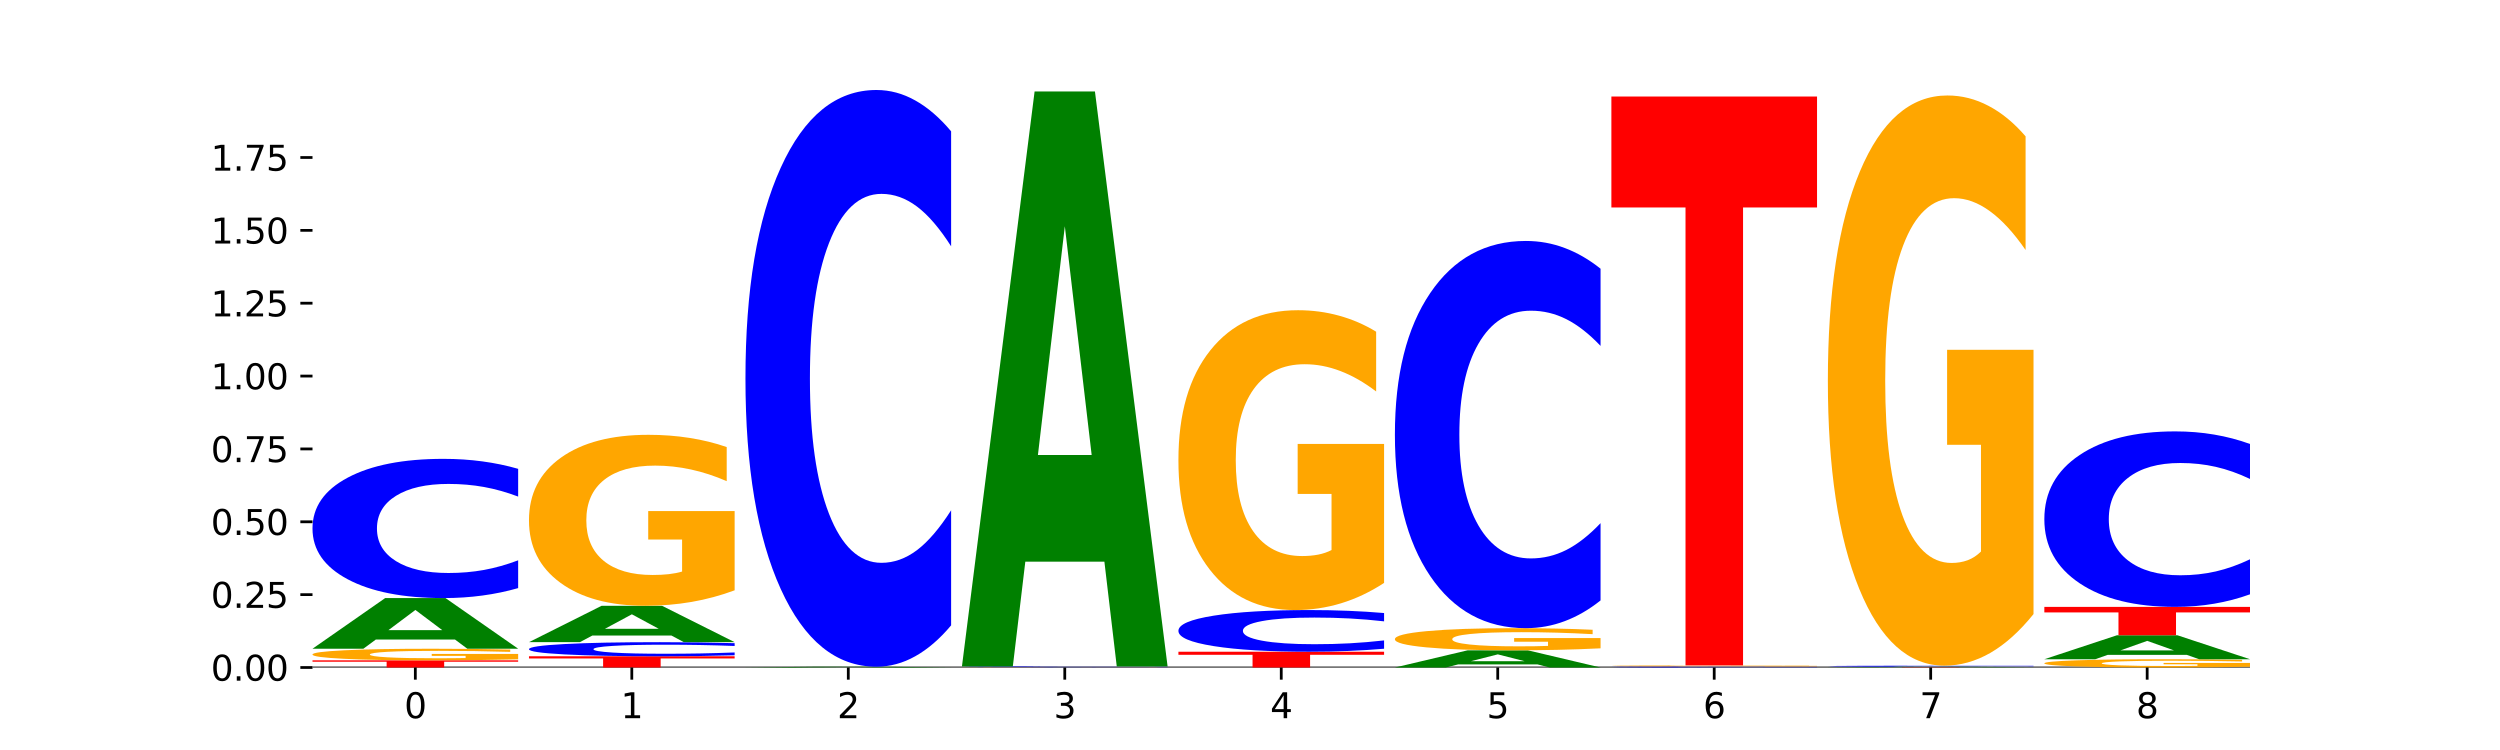 <?xml version="1.0" encoding="utf-8" standalone="no"?>
<!DOCTYPE svg PUBLIC "-//W3C//DTD SVG 1.1//EN"
  "http://www.w3.org/Graphics/SVG/1.1/DTD/svg11.dtd">
<svg xmlns:xlink="http://www.w3.org/1999/xlink" width="720pt" height="216pt" viewBox="0 0 720 216" xmlns="http://www.w3.org/2000/svg" version="1.1">
 <defs>
  <style type="text/css">*{stroke-linejoin: round; stroke-linecap: butt}</style>
 </defs>
 <g id="figure_1">
  <g id="patch_1">
   <path d="M 0 216 
L 720 216 
L 720 0 
L 0 0 
z
" style="fill: #ffffff"/>
  </g>
  <g id="axes_1">
   <g id="patch_2">
    <path d="M 90 192.24 
L 648 192.24 
L 648 25.92 
L 90 25.92 
z
" style="fill: #ffffff"/>
   </g>
   <g id="line2d_1">
    <path d="M 90 192.24 
L 648 192.24 
" clip-path="url(#pb418284da9)" style="fill: none; stroke: #000000; stroke-width: 0.5; stroke-linecap: square"/>
   </g>
   <g id="patch_3">
    <path d="M 90 190.185 
L 149.229 190.185 
L 149.229 190.586 
L 127.92 190.586 
L 127.92 192.24 
L 111.35 192.24 
L 111.35 190.586 
L 90 190.586 
L 90 190.185 
z
" clip-path="url(#pb418284da9)" style="fill: #ff0000"/>
   </g>
   <g id="patch_4">
    <path d="M 149.229 189.882 
Q 143.256 190.034 136.831 190.11 
Q 130.406 190.185 123.557 190.185 
Q 108.079 190.185 99.04 189.734 
Q 90 189.283 90 188.511 
Q 90 187.73 99.199 187.282 
Q 108.411 186.834 124.433 186.834 
Q 130.605 186.834 136.26 186.895 
Q 141.928 186.956 146.946 187.075 
L 146.946 187.743 
Q 141.769 187.59 136.645 187.514 
Q 131.521 187.438 126.371 187.438 
Q 116.84 187.438 111.677 187.716 
Q 106.513 187.994 106.513 188.511 
Q 106.513 189.023 111.491 189.303 
Q 116.469 189.582 125.628 189.582 
Q 128.123 189.582 130.26 189.566 
Q 132.397 189.549 134.097 189.514 
L 134.097 188.887 
L 124.34 188.887 
L 124.34 188.329 
L 149.229 188.329 
L 149.229 189.882 
z
" clip-path="url(#pb418284da9)" style="fill: #ffa600"/>
   </g>
   <g id="patch_5">
    <path d="M 131.028 184.177 
L 108.249 184.177 
L 104.653 186.834 
L 90 186.834 
L 110.926 172.247 
L 128.303 172.247 
L 149.229 186.834 
L 134.588 186.834 
L 131.028 184.177 
z
M 111.882 181.47 
L 127.359 181.47 
L 119.633 175.667 
L 111.882 181.47 
z
" clip-path="url(#pb418284da9)" style="fill: #008000"/>
   </g>
   <g id="patch_6">
    <path d="M 149.229 169.373 
Q 144.275 170.797 138.917 171.518 
Q 133.56 172.247 127.725 172.247 
Q 110.325 172.247 100.163 166.846 
Q 90 161.446 90 152.21 
Q 90 142.942 100.163 137.55 
Q 110.325 132.149 127.725 132.149 
Q 133.56 132.149 138.917 132.878 
Q 144.275 133.599 149.229 135.023 
L 149.229 143.016 
Q 144.23 141.128 139.38 140.25 
Q 134.53 139.372 129.173 139.372 
Q 119.562 139.372 114.056 142.793 
Q 108.564 146.205 108.564 152.21 
Q 108.564 158.191 114.056 161.612 
Q 119.562 165.024 129.173 165.024 
Q 134.53 165.024 139.38 164.146 
Q 144.23 163.26 149.229 161.371 
L 149.229 169.373 
z
" clip-path="url(#pb418284da9)" style="fill: #0000ff"/>
   </g>
   <g id="patch_7">
    <path d="M 152.346 189.012 
L 211.575 189.012 
L 211.575 189.642 
L 190.267 189.642 
L 190.267 192.24 
L 173.696 192.24 
L 173.696 189.642 
L 152.346 189.642 
L 152.346 189.012 
z
" clip-path="url(#pb418284da9)" style="fill: #ff0000"/>
   </g>
   <g id="patch_8">
    <path d="M 211.575 188.72 
Q 206.621 188.865 201.264 188.938 
Q 195.906 189.012 190.071 189.012 
Q 172.671 189.012 162.509 188.464 
Q 152.346 187.916 152.346 186.979 
Q 152.346 186.038 162.509 185.491 
Q 172.671 184.943 190.071 184.943 
Q 195.906 184.943 201.264 185.017 
Q 206.621 185.09 211.575 185.235 
L 211.575 186.046 
Q 206.576 185.854 201.726 185.765 
Q 196.876 185.676 191.519 185.676 
Q 181.909 185.676 176.402 186.023 
Q 170.91 186.369 170.91 186.979 
Q 170.91 187.586 176.402 187.933 
Q 181.909 188.279 191.519 188.279 
Q 196.876 188.279 201.726 188.19 
Q 206.576 188.1 211.575 187.908 
L 211.575 188.72 
z
" clip-path="url(#pb418284da9)" style="fill: #0000ff"/>
   </g>
   <g id="patch_9">
    <path d="M 193.374 183.034 
L 170.596 183.034 
L 166.999 184.943 
L 152.346 184.943 
L 173.272 174.463 
L 190.65 174.463 
L 211.575 184.943 
L 196.935 184.943 
L 193.374 183.034 
z
M 174.229 181.089 
L 189.705 181.089 
L 181.979 176.92 
L 174.229 181.089 
z
" clip-path="url(#pb418284da9)" style="fill: #008000"/>
   </g>
   <g id="patch_10">
    <path d="M 211.575 170.009 
Q 205.602 172.236 199.177 173.355 
Q 192.753 174.463 185.903 174.463 
Q 170.426 174.463 161.386 167.832 
Q 152.346 161.2 152.346 149.86 
Q 152.346 138.387 161.545 131.806 
Q 170.758 125.225 186.779 125.225 
Q 192.952 125.225 198.607 126.121 
Q 204.275 127.005 209.292 128.755 
L 209.292 138.57 
Q 204.115 136.322 198.992 135.213 
Q 193.868 134.095 188.717 134.095 
Q 179.187 134.095 174.023 138.183 
Q 168.859 142.262 168.859 149.86 
Q 168.859 157.386 173.837 161.495 
Q 178.815 165.594 187.974 165.594 
Q 190.47 165.594 192.607 165.36 
Q 194.744 165.116 196.443 164.608 
L 196.443 155.393 
L 186.686 155.393 
L 186.686 147.185 
L 211.575 147.185 
L 211.575 170.009 
z
" clip-path="url(#pb418284da9)" style="fill: #ffa600"/>
   </g>
   <g id="patch_11">
    <path d="M 255.721 192.198 
L 232.942 192.198 
L 229.346 192.24 
L 214.693 192.24 
L 235.618 192.01 
L 252.996 192.01 
L 273.922 192.24 
L 259.281 192.24 
L 255.721 192.198 
z
M 236.575 192.155 
L 252.051 192.155 
L 244.325 192.064 
L 236.575 192.155 
z
" clip-path="url(#pb418284da9)" style="fill: #008000"/>
   </g>
   <g id="patch_12">
    <path d="M 273.922 180.105 
Q 268.967 186.006 263.61 188.991 
Q 258.253 192.01 252.418 192.01 
Q 235.018 192.01 224.855 169.64 
Q 214.693 147.271 214.693 109.016 
Q 214.693 70.625 224.855 48.289 
Q 235.018 25.92 252.418 25.92 
Q 258.253 25.92 263.61 28.939 
Q 268.967 31.924 273.922 37.825 
L 273.922 70.933 
Q 268.923 63.111 264.073 59.474 
Q 259.223 55.837 253.865 55.837 
Q 244.255 55.837 238.748 70.007 
Q 233.257 84.142 233.257 109.016 
Q 233.257 133.788 238.748 147.957 
Q 244.255 162.093 253.865 162.093 
Q 259.223 162.093 264.073 158.456 
Q 268.923 154.785 273.922 146.962 
L 273.922 180.105 
z
" clip-path="url(#pb418284da9)" style="fill: #0000ff"/>
   </g>
   <g id="patch_13">
    <path d="M 336.268 192.233 
Q 330.295 192.237 323.87 192.238 
Q 317.445 192.24 310.596 192.24 
Q 295.118 192.24 286.079 192.23 
Q 277.039 192.219 277.039 192.202 
Q 277.039 192.184 286.238 192.174 
Q 295.45 192.164 311.472 192.164 
Q 317.645 192.164 323.299 192.165 
Q 328.967 192.166 333.985 192.169 
L 333.985 192.184 
Q 328.808 192.181 323.684 192.179 
Q 318.561 192.177 313.41 192.177 
Q 303.879 192.177 298.716 192.184 
Q 293.552 192.19 293.552 192.202 
Q 293.552 192.213 298.53 192.22 
Q 303.508 192.226 312.667 192.226 
Q 315.162 192.226 317.299 192.226 
Q 319.437 192.225 321.136 192.225 
L 321.136 192.21 
L 311.379 192.21 
L 311.379 192.198 
L 336.268 192.198 
L 336.268 192.233 
z
" clip-path="url(#pb418284da9)" style="fill: #ffa600"/>
   </g>
   <g id="patch_14">
    <path d="M 336.268 192.147 
Q 331.314 192.155 325.956 192.159 
Q 320.599 192.164 314.764 192.164 
Q 297.364 192.164 287.202 192.133 
Q 277.039 192.102 277.039 192.049 
Q 277.039 191.996 287.202 191.965 
Q 297.364 191.934 314.764 191.934 
Q 320.599 191.934 325.956 191.938 
Q 331.314 191.943 336.268 191.951 
L 336.268 191.996 
Q 331.269 191.986 326.419 191.981 
Q 321.569 191.976 316.212 191.976 
Q 306.601 191.976 301.095 191.995 
Q 295.603 192.015 295.603 192.049 
Q 295.603 192.083 301.095 192.103 
Q 306.601 192.122 316.212 192.122 
Q 321.569 192.122 326.419 192.117 
Q 331.269 192.112 336.268 192.101 
L 336.268 192.147 
z
" clip-path="url(#pb418284da9)" style="fill: #0000ff"/>
   </g>
   <g id="patch_15">
    <path d="M 318.067 161.768 
L 295.289 161.768 
L 291.692 191.934 
L 277.039 191.934 
L 297.965 26.339 
L 315.342 26.339 
L 336.268 191.934 
L 321.627 191.934 
L 318.067 161.768 
z
M 298.922 131.034 
L 314.398 131.034 
L 306.672 65.165 
L 298.922 131.034 
z
" clip-path="url(#pb418284da9)" style="fill: #008000"/>
   </g>
   <g id="patch_16">
    <path d="M 339.385 187.695 
L 398.615 187.695 
L 398.615 188.582 
L 377.306 188.582 
L 377.306 192.24 
L 360.735 192.24 
L 360.735 188.582 
L 339.385 188.582 
L 339.385 187.695 
z
" clip-path="url(#pb418284da9)" style="fill: #ff0000"/>
   </g>
   <g id="patch_17">
    <path d="M 398.615 186.835 
Q 393.66 187.261 388.303 187.477 
Q 382.945 187.695 377.111 187.695 
Q 359.71 187.695 349.548 186.079 
Q 339.385 184.463 339.385 181.699 
Q 339.385 178.925 349.548 177.311 
Q 359.71 175.695 377.111 175.695 
Q 382.945 175.695 388.303 175.913 
Q 393.66 176.129 398.615 176.555 
L 398.615 178.947 
Q 393.615 178.382 388.765 178.119 
Q 383.915 177.857 378.558 177.857 
Q 368.948 177.857 363.441 178.88 
Q 357.95 179.902 357.95 181.699 
Q 357.95 183.489 363.441 184.512 
Q 368.948 185.534 378.558 185.534 
Q 383.915 185.534 388.765 185.271 
Q 393.615 185.006 398.615 184.44 
L 398.615 186.835 
z
" clip-path="url(#pb418284da9)" style="fill: #0000ff"/>
   </g>
   <g id="patch_18">
    <path d="M 398.615 167.882 
Q 392.641 171.789 386.217 173.751 
Q 379.792 175.695 372.942 175.695 
Q 357.465 175.695 348.425 164.065 
Q 339.385 152.435 339.385 132.546 
Q 339.385 112.425 348.584 100.884 
Q 357.797 89.343 373.818 89.343 
Q 379.991 89.343 385.646 90.913 
Q 391.314 92.465 396.331 95.533 
L 396.331 112.746 
Q 391.154 108.804 386.031 106.86 
Q 380.907 104.897 375.757 104.897 
Q 366.226 104.897 361.062 112.068 
Q 355.898 119.221 355.898 132.546 
Q 355.898 145.746 360.876 152.952 
Q 365.854 160.141 375.013 160.141 
Q 377.509 160.141 379.646 159.73 
Q 381.783 159.302 383.482 158.41 
L 383.482 142.25 
L 373.726 142.25 
L 373.726 127.854 
L 398.615 127.854 
L 398.615 167.882 
z
" clip-path="url(#pb418284da9)" style="fill: #ffa600"/>
   </g>
   <g id="patch_19">
    <path d="M 442.76 191.34 
L 419.981 191.34 
L 416.385 192.24 
L 401.732 192.24 
L 422.658 187.297 
L 440.035 187.297 
L 460.961 192.24 
L 446.32 192.24 
L 442.76 191.34 
z
M 423.614 190.422 
L 439.091 190.422 
L 431.365 188.456 
L 423.614 190.422 
z
" clip-path="url(#pb418284da9)" style="fill: #008000"/>
   </g>
   <g id="patch_20">
    <path d="M 460.961 186.72 
Q 454.988 187.009 448.563 187.154 
Q 442.138 187.297 435.289 187.297 
Q 419.811 187.297 410.772 186.438 
Q 401.732 185.578 401.732 184.107 
Q 401.732 182.62 410.931 181.767 
Q 420.143 180.913 436.165 180.913 
Q 442.337 180.913 447.992 181.029 
Q 453.66 181.144 458.678 181.371 
L 458.678 182.643 
Q 453.501 182.352 448.377 182.208 
Q 443.253 182.063 438.103 182.063 
Q 428.572 182.063 423.408 182.593 
Q 418.245 183.122 418.245 184.107 
Q 418.245 185.083 423.223 185.616 
Q 428.2 186.147 437.36 186.147 
Q 439.855 186.147 441.992 186.117 
Q 444.129 186.085 445.828 186.02 
L 445.828 184.825 
L 436.072 184.825 
L 436.072 183.76 
L 460.961 183.76 
L 460.961 186.72 
z
" clip-path="url(#pb418284da9)" style="fill: #ffa600"/>
   </g>
   <g id="patch_21">
    <path d="M 460.961 172.92 
Q 456.006 176.882 450.649 178.886 
Q 445.292 180.913 439.457 180.913 
Q 422.057 180.913 411.894 165.894 
Q 401.732 150.875 401.732 125.19 
Q 401.732 99.413 411.894 84.417 
Q 422.057 69.397 439.457 69.397 
Q 445.292 69.397 450.649 71.424 
Q 456.006 73.428 460.961 77.391 
L 460.961 99.62 
Q 455.962 94.368 451.112 91.926 
Q 446.262 89.484 440.904 89.484 
Q 431.294 89.484 425.788 98.998 
Q 420.296 108.489 420.296 125.19 
Q 420.296 141.822 425.788 151.335 
Q 431.294 160.826 440.904 160.826 
Q 446.262 160.826 451.112 158.384 
Q 455.962 155.919 460.961 150.667 
L 460.961 172.92 
z
" clip-path="url(#pb418284da9)" style="fill: #0000ff"/>
   </g>
   <g id="patch_22">
    <path d="M 523.307 192.218 
Q 518.353 192.229 512.996 192.234 
Q 507.638 192.24 501.803 192.24 
Q 484.403 192.24 474.241 192.199 
Q 464.078 192.158 464.078 192.089 
Q 464.078 192.019 474.241 191.978 
Q 484.403 191.937 501.803 191.937 
Q 507.638 191.937 512.996 191.943 
Q 518.353 191.948 523.307 191.959 
L 523.307 192.019 
Q 518.308 192.005 513.458 191.999 
Q 508.608 191.992 503.251 191.992 
Q 493.641 191.992 488.134 192.018 
Q 482.642 192.043 482.642 192.089 
Q 482.642 192.134 488.134 192.16 
Q 493.641 192.185 503.251 192.185 
Q 508.608 192.185 513.458 192.179 
Q 518.308 192.172 523.307 192.158 
L 523.307 192.218 
z
" clip-path="url(#pb418284da9)" style="fill: #0000ff"/>
   </g>
   <g id="patch_23">
    <path d="M 523.307 191.91 
Q 517.334 191.924 510.909 191.931 
Q 504.485 191.937 497.635 191.937 
Q 482.158 191.937 473.118 191.897 
Q 464.078 191.856 464.078 191.786 
Q 464.078 191.716 473.277 191.675 
Q 482.489 191.635 498.511 191.635 
Q 504.684 191.635 510.338 191.64 
Q 516.007 191.646 521.024 191.657 
L 521.024 191.717 
Q 515.847 191.703 510.723 191.696 
Q 505.6 191.689 500.449 191.689 
Q 490.918 191.689 485.755 191.714 
Q 480.591 191.74 480.591 191.786 
Q 480.591 191.832 485.569 191.858 
Q 490.547 191.883 499.706 191.883 
Q 502.201 191.883 504.339 191.881 
Q 506.476 191.88 508.175 191.877 
L 508.175 191.82 
L 498.418 191.82 
L 498.418 191.77 
L 523.307 191.77 
L 523.307 191.91 
z
" clip-path="url(#pb418284da9)" style="fill: #ffa600"/>
   </g>
   <g id="patch_24">
    <path d="M 464.078 27.799 
L 523.307 27.799 
L 523.307 59.752 
L 501.999 59.752 
L 501.999 191.635 
L 485.428 191.635 
L 485.428 59.752 
L 464.078 59.752 
L 464.078 27.799 
z
" clip-path="url(#pb418284da9)" style="fill: #ff0000"/>
   </g>
   <g id="patch_25">
    <path d="M 526.425 192.164 
L 585.654 192.164 
L 585.654 192.179 
L 564.345 192.179 
L 564.345 192.24 
L 547.775 192.24 
L 547.775 192.179 
L 526.425 192.179 
L 526.425 192.164 
z
" clip-path="url(#pb418284da9)" style="fill: #ff0000"/>
   </g>
   <g id="patch_26">
    <path d="M 567.453 192.137 
L 544.674 192.137 
L 541.077 192.164 
L 526.425 192.164 
L 547.35 192.013 
L 564.728 192.013 
L 585.654 192.164 
L 571.013 192.164 
L 567.453 192.137 
z
M 548.307 192.108 
L 563.783 192.108 
L 556.057 192.048 
L 548.307 192.108 
z
" clip-path="url(#pb418284da9)" style="fill: #008000"/>
   </g>
   <g id="patch_27">
    <path d="M 585.654 191.991 
Q 580.699 192.002 575.342 192.007 
Q 569.985 192.013 564.15 192.013 
Q 546.75 192.013 536.587 191.972 
Q 526.425 191.931 526.425 191.861 
Q 526.425 191.791 536.587 191.75 
Q 546.75 191.709 564.15 191.709 
Q 569.985 191.709 575.342 191.715 
Q 580.699 191.72 585.654 191.731 
L 585.654 191.792 
Q 580.654 191.777 575.805 191.771 
Q 570.955 191.764 565.597 191.764 
Q 555.987 191.764 550.48 191.79 
Q 544.989 191.816 544.989 191.861 
Q 544.989 191.906 550.48 191.932 
Q 555.987 191.958 565.597 191.958 
Q 570.955 191.958 575.805 191.951 
Q 580.654 191.945 585.654 191.93 
L 585.654 191.991 
z
" clip-path="url(#pb418284da9)" style="fill: #0000ff"/>
   </g>
   <g id="patch_28">
    <path d="M 585.654 176.852 
Q 579.68 184.281 573.256 188.012 
Q 566.831 191.709 559.982 191.709 
Q 544.504 191.709 535.464 169.593 
Q 526.425 147.477 526.425 109.655 
Q 526.425 71.392 535.624 49.445 
Q 544.836 27.498 560.858 27.498 
Q 567.03 27.498 572.685 30.483 
Q 578.353 33.434 583.37 39.269 
L 583.37 72.003 
Q 578.194 64.506 573.07 60.809 
Q 567.946 57.077 562.796 57.077 
Q 553.265 57.077 548.101 70.714 
Q 542.938 84.316 542.938 109.655 
Q 542.938 134.756 547.915 148.46 
Q 552.893 162.13 562.052 162.13 
Q 564.548 162.13 566.685 161.35 
Q 568.822 160.536 570.521 158.84 
L 570.521 128.108 
L 560.765 128.108 
L 560.765 100.734 
L 585.654 100.734 
L 585.654 176.852 
z
" clip-path="url(#pb418284da9)" style="fill: #ffa600"/>
   </g>
   <g id="patch_29">
    <path d="M 648 192.025 
Q 642.027 192.132 635.602 192.186 
Q 629.177 192.24 622.328 192.24 
Q 606.85 192.24 597.811 191.919 
Q 588.771 191.599 588.771 191.051 
Q 588.771 190.496 597.97 190.178 
Q 607.182 189.86 623.204 189.86 
Q 629.376 189.86 635.031 189.903 
Q 640.699 189.946 645.717 190.03 
L 645.717 190.505 
Q 640.54 190.396 635.416 190.343 
Q 630.292 190.289 625.142 190.289 
Q 615.611 190.289 610.448 190.486 
Q 605.284 190.683 605.284 191.051 
Q 605.284 191.414 610.262 191.613 
Q 615.24 191.811 624.399 191.811 
Q 626.894 191.811 629.031 191.8 
Q 631.168 191.788 632.868 191.764 
L 632.868 191.318 
L 623.111 191.318 
L 623.111 190.921 
L 648 190.921 
L 648 192.025 
z
" clip-path="url(#pb418284da9)" style="fill: #ffa600"/>
   </g>
   <g id="patch_30">
    <path d="M 629.799 188.602 
L 607.02 188.602 
L 603.424 189.86 
L 588.771 189.86 
L 609.697 182.952 
L 627.074 182.952 
L 648 189.86 
L 633.359 189.86 
L 629.799 188.602 
z
M 610.653 187.32 
L 626.13 187.32 
L 618.404 184.572 
L 610.653 187.32 
z
" clip-path="url(#pb418284da9)" style="fill: #008000"/>
   </g>
   <g id="patch_31">
    <path d="M 588.771 174.785 
L 648 174.785 
L 648 176.378 
L 626.691 176.378 
L 626.691 182.952 
L 610.121 182.952 
L 610.121 176.378 
L 588.771 176.378 
L 588.771 174.785 
z
" clip-path="url(#pb418284da9)" style="fill: #ff0000"/>
   </g>
   <g id="patch_32">
    <path d="M 648 171.162 
Q 643.046 172.958 637.688 173.866 
Q 632.331 174.785 626.496 174.785 
Q 609.096 174.785 598.933 167.978 
Q 588.771 161.17 588.771 149.528 
Q 588.771 137.845 598.933 131.048 
Q 609.096 124.24 626.496 124.24 
Q 632.331 124.24 637.688 125.159 
Q 643.046 126.067 648 127.863 
L 648 137.939 
Q 643.001 135.558 638.151 134.452 
Q 633.301 133.345 627.944 133.345 
Q 618.333 133.345 612.827 137.657 
Q 607.335 141.959 607.335 149.528 
Q 607.335 157.067 612.827 161.379 
Q 618.333 165.68 627.944 165.68 
Q 633.301 165.68 638.151 164.574 
Q 643.001 163.457 648 161.076 
L 648 171.162 
z
" clip-path="url(#pb418284da9)" style="fill: #0000ff"/>
   </g>
   <g id="matplotlib.axis_1">
    <g id="xtick_1">
     <g id="line2d_2">
      <defs>
       <path id="m110e5402ca" d="M 0 0 
L 0 3.5 
" style="stroke: #000000; stroke-width: 0.8"/>
      </defs>
      <g>
       <use xlink:href="#m110e5402ca" x="119.615" y="192.24" style="stroke: #000000; stroke-width: 0.8"/>
      </g>
     </g>
     <g id="text_1">
      <!-- 0 -->
      <g transform="translate(116.433 206.838) scale(0.1 -0.1)">
       <defs>
        <path id="DejaVuSans-30" d="M 2034 4250 
Q 1547 4250 1301 3770 
Q 1056 3291 1056 2328 
Q 1056 1369 1301 889 
Q 1547 409 2034 409 
Q 2525 409 2770 889 
Q 3016 1369 3016 2328 
Q 3016 3291 2770 3770 
Q 2525 4250 2034 4250 
z
M 2034 4750 
Q 2819 4750 3233 4129 
Q 3647 3509 3647 2328 
Q 3647 1150 3233 529 
Q 2819 -91 2034 -91 
Q 1250 -91 836 529 
Q 422 1150 422 2328 
Q 422 3509 836 4129 
Q 1250 4750 2034 4750 
z
" transform="scale(0.016)"/>
       </defs>
       <use xlink:href="#DejaVuSans-30"/>
      </g>
     </g>
    </g>
    <g id="xtick_2">
     <g id="line2d_3">
      <g>
       <use xlink:href="#m110e5402ca" x="181.961" y="192.24" style="stroke: #000000; stroke-width: 0.8"/>
      </g>
     </g>
     <g id="text_2">
      <!-- 1 -->
      <g transform="translate(178.78 206.838) scale(0.1 -0.1)">
       <defs>
        <path id="DejaVuSans-31" d="M 794 531 
L 1825 531 
L 1825 4091 
L 703 3866 
L 703 4441 
L 1819 4666 
L 2450 4666 
L 2450 531 
L 3481 531 
L 3481 0 
L 794 0 
L 794 531 
z
" transform="scale(0.016)"/>
       </defs>
       <use xlink:href="#DejaVuSans-31"/>
      </g>
     </g>
    </g>
    <g id="xtick_3">
     <g id="line2d_4">
      <g>
       <use xlink:href="#m110e5402ca" x="244.307" y="192.24" style="stroke: #000000; stroke-width: 0.8"/>
      </g>
     </g>
     <g id="text_3">
      <!-- 2 -->
      <g transform="translate(241.126 206.838) scale(0.1 -0.1)">
       <defs>
        <path id="DejaVuSans-32" d="M 1228 531 
L 3431 531 
L 3431 0 
L 469 0 
L 469 531 
Q 828 903 1448 1529 
Q 2069 2156 2228 2338 
Q 2531 2678 2651 2914 
Q 2772 3150 2772 3378 
Q 2772 3750 2511 3984 
Q 2250 4219 1831 4219 
Q 1534 4219 1204 4116 
Q 875 4013 500 3803 
L 500 4441 
Q 881 4594 1212 4672 
Q 1544 4750 1819 4750 
Q 2544 4750 2975 4387 
Q 3406 4025 3406 3419 
Q 3406 3131 3298 2873 
Q 3191 2616 2906 2266 
Q 2828 2175 2409 1742 
Q 1991 1309 1228 531 
z
" transform="scale(0.016)"/>
       </defs>
       <use xlink:href="#DejaVuSans-32"/>
      </g>
     </g>
    </g>
    <g id="xtick_4">
     <g id="line2d_5">
      <g>
       <use xlink:href="#m110e5402ca" x="306.654" y="192.24" style="stroke: #000000; stroke-width: 0.8"/>
      </g>
     </g>
     <g id="text_4">
      <!-- 3 -->
      <g transform="translate(303.472 206.838) scale(0.1 -0.1)">
       <defs>
        <path id="DejaVuSans-33" d="M 2597 2516 
Q 3050 2419 3304 2112 
Q 3559 1806 3559 1356 
Q 3559 666 3084 287 
Q 2609 -91 1734 -91 
Q 1441 -91 1130 -33 
Q 819 25 488 141 
L 488 750 
Q 750 597 1062 519 
Q 1375 441 1716 441 
Q 2309 441 2620 675 
Q 2931 909 2931 1356 
Q 2931 1769 2642 2001 
Q 2353 2234 1838 2234 
L 1294 2234 
L 1294 2753 
L 1863 2753 
Q 2328 2753 2575 2939 
Q 2822 3125 2822 3475 
Q 2822 3834 2567 4026 
Q 2313 4219 1838 4219 
Q 1578 4219 1281 4162 
Q 984 4106 628 3988 
L 628 4550 
Q 988 4650 1302 4700 
Q 1616 4750 1894 4750 
Q 2613 4750 3031 4423 
Q 3450 4097 3450 3541 
Q 3450 3153 3228 2886 
Q 3006 2619 2597 2516 
z
" transform="scale(0.016)"/>
       </defs>
       <use xlink:href="#DejaVuSans-33"/>
      </g>
     </g>
    </g>
    <g id="xtick_5">
     <g id="line2d_6">
      <g>
       <use xlink:href="#m110e5402ca" x="369" y="192.24" style="stroke: #000000; stroke-width: 0.8"/>
      </g>
     </g>
     <g id="text_5">
      <!-- 4 -->
      <g transform="translate(365.819 206.838) scale(0.1 -0.1)">
       <defs>
        <path id="DejaVuSans-34" d="M 2419 4116 
L 825 1625 
L 2419 1625 
L 2419 4116 
z
M 2253 4666 
L 3047 4666 
L 3047 1625 
L 3713 1625 
L 3713 1100 
L 3047 1100 
L 3047 0 
L 2419 0 
L 2419 1100 
L 313 1100 
L 313 1709 
L 2253 4666 
z
" transform="scale(0.016)"/>
       </defs>
       <use xlink:href="#DejaVuSans-34"/>
      </g>
     </g>
    </g>
    <g id="xtick_6">
     <g id="line2d_7">
      <g>
       <use xlink:href="#m110e5402ca" x="431.346" y="192.24" style="stroke: #000000; stroke-width: 0.8"/>
      </g>
     </g>
     <g id="text_6">
      <!-- 5 -->
      <g transform="translate(428.165 206.838) scale(0.1 -0.1)">
       <defs>
        <path id="DejaVuSans-35" d="M 691 4666 
L 3169 4666 
L 3169 4134 
L 1269 4134 
L 1269 2991 
Q 1406 3038 1543 3061 
Q 1681 3084 1819 3084 
Q 2600 3084 3056 2656 
Q 3513 2228 3513 1497 
Q 3513 744 3044 326 
Q 2575 -91 1722 -91 
Q 1428 -91 1123 -41 
Q 819 9 494 109 
L 494 744 
Q 775 591 1075 516 
Q 1375 441 1709 441 
Q 2250 441 2565 725 
Q 2881 1009 2881 1497 
Q 2881 1984 2565 2268 
Q 2250 2553 1709 2553 
Q 1456 2553 1204 2497 
Q 953 2441 691 2322 
L 691 4666 
z
" transform="scale(0.016)"/>
       </defs>
       <use xlink:href="#DejaVuSans-35"/>
      </g>
     </g>
    </g>
    <g id="xtick_7">
     <g id="line2d_8">
      <g>
       <use xlink:href="#m110e5402ca" x="493.693" y="192.24" style="stroke: #000000; stroke-width: 0.8"/>
      </g>
     </g>
     <g id="text_7">
      <!-- 6 -->
      <g transform="translate(490.511 206.838) scale(0.1 -0.1)">
       <defs>
        <path id="DejaVuSans-36" d="M 2113 2584 
Q 1688 2584 1439 2293 
Q 1191 2003 1191 1497 
Q 1191 994 1439 701 
Q 1688 409 2113 409 
Q 2538 409 2786 701 
Q 3034 994 3034 1497 
Q 3034 2003 2786 2293 
Q 2538 2584 2113 2584 
z
M 3366 4563 
L 3366 3988 
Q 3128 4100 2886 4159 
Q 2644 4219 2406 4219 
Q 1781 4219 1451 3797 
Q 1122 3375 1075 2522 
Q 1259 2794 1537 2939 
Q 1816 3084 2150 3084 
Q 2853 3084 3261 2657 
Q 3669 2231 3669 1497 
Q 3669 778 3244 343 
Q 2819 -91 2113 -91 
Q 1303 -91 875 529 
Q 447 1150 447 2328 
Q 447 3434 972 4092 
Q 1497 4750 2381 4750 
Q 2619 4750 2861 4703 
Q 3103 4656 3366 4563 
z
" transform="scale(0.016)"/>
       </defs>
       <use xlink:href="#DejaVuSans-36"/>
      </g>
     </g>
    </g>
    <g id="xtick_8">
     <g id="line2d_9">
      <g>
       <use xlink:href="#m110e5402ca" x="556.039" y="192.24" style="stroke: #000000; stroke-width: 0.8"/>
      </g>
     </g>
     <g id="text_8">
      <!-- 7 -->
      <g transform="translate(552.858 206.838) scale(0.1 -0.1)">
       <defs>
        <path id="DejaVuSans-37" d="M 525 4666 
L 3525 4666 
L 3525 4397 
L 1831 0 
L 1172 0 
L 2766 4134 
L 525 4134 
L 525 4666 
z
" transform="scale(0.016)"/>
       </defs>
       <use xlink:href="#DejaVuSans-37"/>
      </g>
     </g>
    </g>
    <g id="xtick_9">
     <g id="line2d_10">
      <g>
       <use xlink:href="#m110e5402ca" x="618.385" y="192.24" style="stroke: #000000; stroke-width: 0.8"/>
      </g>
     </g>
     <g id="text_9">
      <!-- 8 -->
      <g transform="translate(615.204 206.838) scale(0.1 -0.1)">
       <defs>
        <path id="DejaVuSans-38" d="M 2034 2216 
Q 1584 2216 1326 1975 
Q 1069 1734 1069 1313 
Q 1069 891 1326 650 
Q 1584 409 2034 409 
Q 2484 409 2743 651 
Q 3003 894 3003 1313 
Q 3003 1734 2745 1975 
Q 2488 2216 2034 2216 
z
M 1403 2484 
Q 997 2584 770 2862 
Q 544 3141 544 3541 
Q 544 4100 942 4425 
Q 1341 4750 2034 4750 
Q 2731 4750 3128 4425 
Q 3525 4100 3525 3541 
Q 3525 3141 3298 2862 
Q 3072 2584 2669 2484 
Q 3125 2378 3379 2068 
Q 3634 1759 3634 1313 
Q 3634 634 3220 271 
Q 2806 -91 2034 -91 
Q 1263 -91 848 271 
Q 434 634 434 1313 
Q 434 1759 690 2068 
Q 947 2378 1403 2484 
z
M 1172 3481 
Q 1172 3119 1398 2916 
Q 1625 2713 2034 2713 
Q 2441 2713 2670 2916 
Q 2900 3119 2900 3481 
Q 2900 3844 2670 4047 
Q 2441 4250 2034 4250 
Q 1625 4250 1398 4047 
Q 1172 3844 1172 3481 
z
" transform="scale(0.016)"/>
       </defs>
       <use xlink:href="#DejaVuSans-38"/>
      </g>
     </g>
    </g>
   </g>
   <g id="matplotlib.axis_2">
    <g id="ytick_1">
     <g id="line2d_11">
      <defs>
       <path id="md8fbe927c1" d="M 0 0 
L -3.5 0 
" style="stroke: #000000; stroke-width: 0.8"/>
      </defs>
      <g>
       <use xlink:href="#md8fbe927c1" x="90" y="192.24" style="stroke: #000000; stroke-width: 0.8"/>
      </g>
     </g>
     <g id="text_10">
      <!-- 0.00 -->
      <g transform="translate(60.734 196.039) scale(0.1 -0.1)">
       <defs>
        <path id="DejaVuSans-2e" d="M 684 794 
L 1344 794 
L 1344 0 
L 684 0 
L 684 794 
z
" transform="scale(0.016)"/>
       </defs>
       <use xlink:href="#DejaVuSans-30"/>
       <use xlink:href="#DejaVuSans-2e" x="63.623"/>
       <use xlink:href="#DejaVuSans-30" x="95.41"/>
       <use xlink:href="#DejaVuSans-30" x="159.033"/>
      </g>
     </g>
    </g>
    <g id="ytick_2">
     <g id="line2d_12">
      <g>
       <use xlink:href="#md8fbe927c1" x="90" y="171.257" style="stroke: #000000; stroke-width: 0.8"/>
      </g>
     </g>
     <g id="text_11">
      <!-- 0.25 -->
      <g transform="translate(60.734 175.057) scale(0.1 -0.1)">
       <use xlink:href="#DejaVuSans-30"/>
       <use xlink:href="#DejaVuSans-2e" x="63.623"/>
       <use xlink:href="#DejaVuSans-32" x="95.41"/>
       <use xlink:href="#DejaVuSans-35" x="159.033"/>
      </g>
     </g>
    </g>
    <g id="ytick_3">
     <g id="line2d_13">
      <g>
       <use xlink:href="#md8fbe927c1" x="90" y="150.275" style="stroke: #000000; stroke-width: 0.8"/>
      </g>
     </g>
     <g id="text_12">
      <!-- 0.50 -->
      <g transform="translate(60.734 154.074) scale(0.1 -0.1)">
       <use xlink:href="#DejaVuSans-30"/>
       <use xlink:href="#DejaVuSans-2e" x="63.623"/>
       <use xlink:href="#DejaVuSans-35" x="95.41"/>
       <use xlink:href="#DejaVuSans-30" x="159.033"/>
      </g>
     </g>
    </g>
    <g id="ytick_4">
     <g id="line2d_14">
      <g>
       <use xlink:href="#md8fbe927c1" x="90" y="129.292" style="stroke: #000000; stroke-width: 0.8"/>
      </g>
     </g>
     <g id="text_13">
      <!-- 0.75 -->
      <g transform="translate(60.734 133.091) scale(0.1 -0.1)">
       <use xlink:href="#DejaVuSans-30"/>
       <use xlink:href="#DejaVuSans-2e" x="63.623"/>
       <use xlink:href="#DejaVuSans-37" x="95.41"/>
       <use xlink:href="#DejaVuSans-35" x="159.033"/>
      </g>
     </g>
    </g>
    <g id="ytick_5">
     <g id="line2d_15">
      <g>
       <use xlink:href="#md8fbe927c1" x="90" y="108.309" style="stroke: #000000; stroke-width: 0.8"/>
      </g>
     </g>
     <g id="text_14">
      <!-- 1.00 -->
      <g transform="translate(60.734 112.109) scale(0.1 -0.1)">
       <use xlink:href="#DejaVuSans-31"/>
       <use xlink:href="#DejaVuSans-2e" x="63.623"/>
       <use xlink:href="#DejaVuSans-30" x="95.41"/>
       <use xlink:href="#DejaVuSans-30" x="159.033"/>
      </g>
     </g>
    </g>
    <g id="ytick_6">
     <g id="line2d_16">
      <g>
       <use xlink:href="#md8fbe927c1" x="90" y="87.327" style="stroke: #000000; stroke-width: 0.8"/>
      </g>
     </g>
     <g id="text_15">
      <!-- 1.25 -->
      <g transform="translate(60.734 91.126) scale(0.1 -0.1)">
       <use xlink:href="#DejaVuSans-31"/>
       <use xlink:href="#DejaVuSans-2e" x="63.623"/>
       <use xlink:href="#DejaVuSans-32" x="95.41"/>
       <use xlink:href="#DejaVuSans-35" x="159.033"/>
      </g>
     </g>
    </g>
    <g id="ytick_7">
     <g id="line2d_17">
      <g>
       <use xlink:href="#md8fbe927c1" x="90" y="66.344" style="stroke: #000000; stroke-width: 0.8"/>
      </g>
     </g>
     <g id="text_16">
      <!-- 1.50 -->
      <g transform="translate(60.734 70.143) scale(0.1 -0.1)">
       <use xlink:href="#DejaVuSans-31"/>
       <use xlink:href="#DejaVuSans-2e" x="63.623"/>
       <use xlink:href="#DejaVuSans-35" x="95.41"/>
       <use xlink:href="#DejaVuSans-30" x="159.033"/>
      </g>
     </g>
    </g>
    <g id="ytick_8">
     <g id="line2d_18">
      <g>
       <use xlink:href="#md8fbe927c1" x="90" y="45.362" style="stroke: #000000; stroke-width: 0.8"/>
      </g>
     </g>
     <g id="text_17">
      <!-- 1.75 -->
      <g transform="translate(60.734 49.161) scale(0.1 -0.1)">
       <use xlink:href="#DejaVuSans-31"/>
       <use xlink:href="#DejaVuSans-2e" x="63.623"/>
       <use xlink:href="#DejaVuSans-37" x="95.41"/>
       <use xlink:href="#DejaVuSans-35" x="159.033"/>
      </g>
     </g>
    </g>
   </g>
  </g>
 </g>
 <defs>
  <clipPath id="pb418284da9">
   <rect x="90" y="25.92" width="558" height="166.32"/>
  </clipPath>
 </defs>
</svg>
